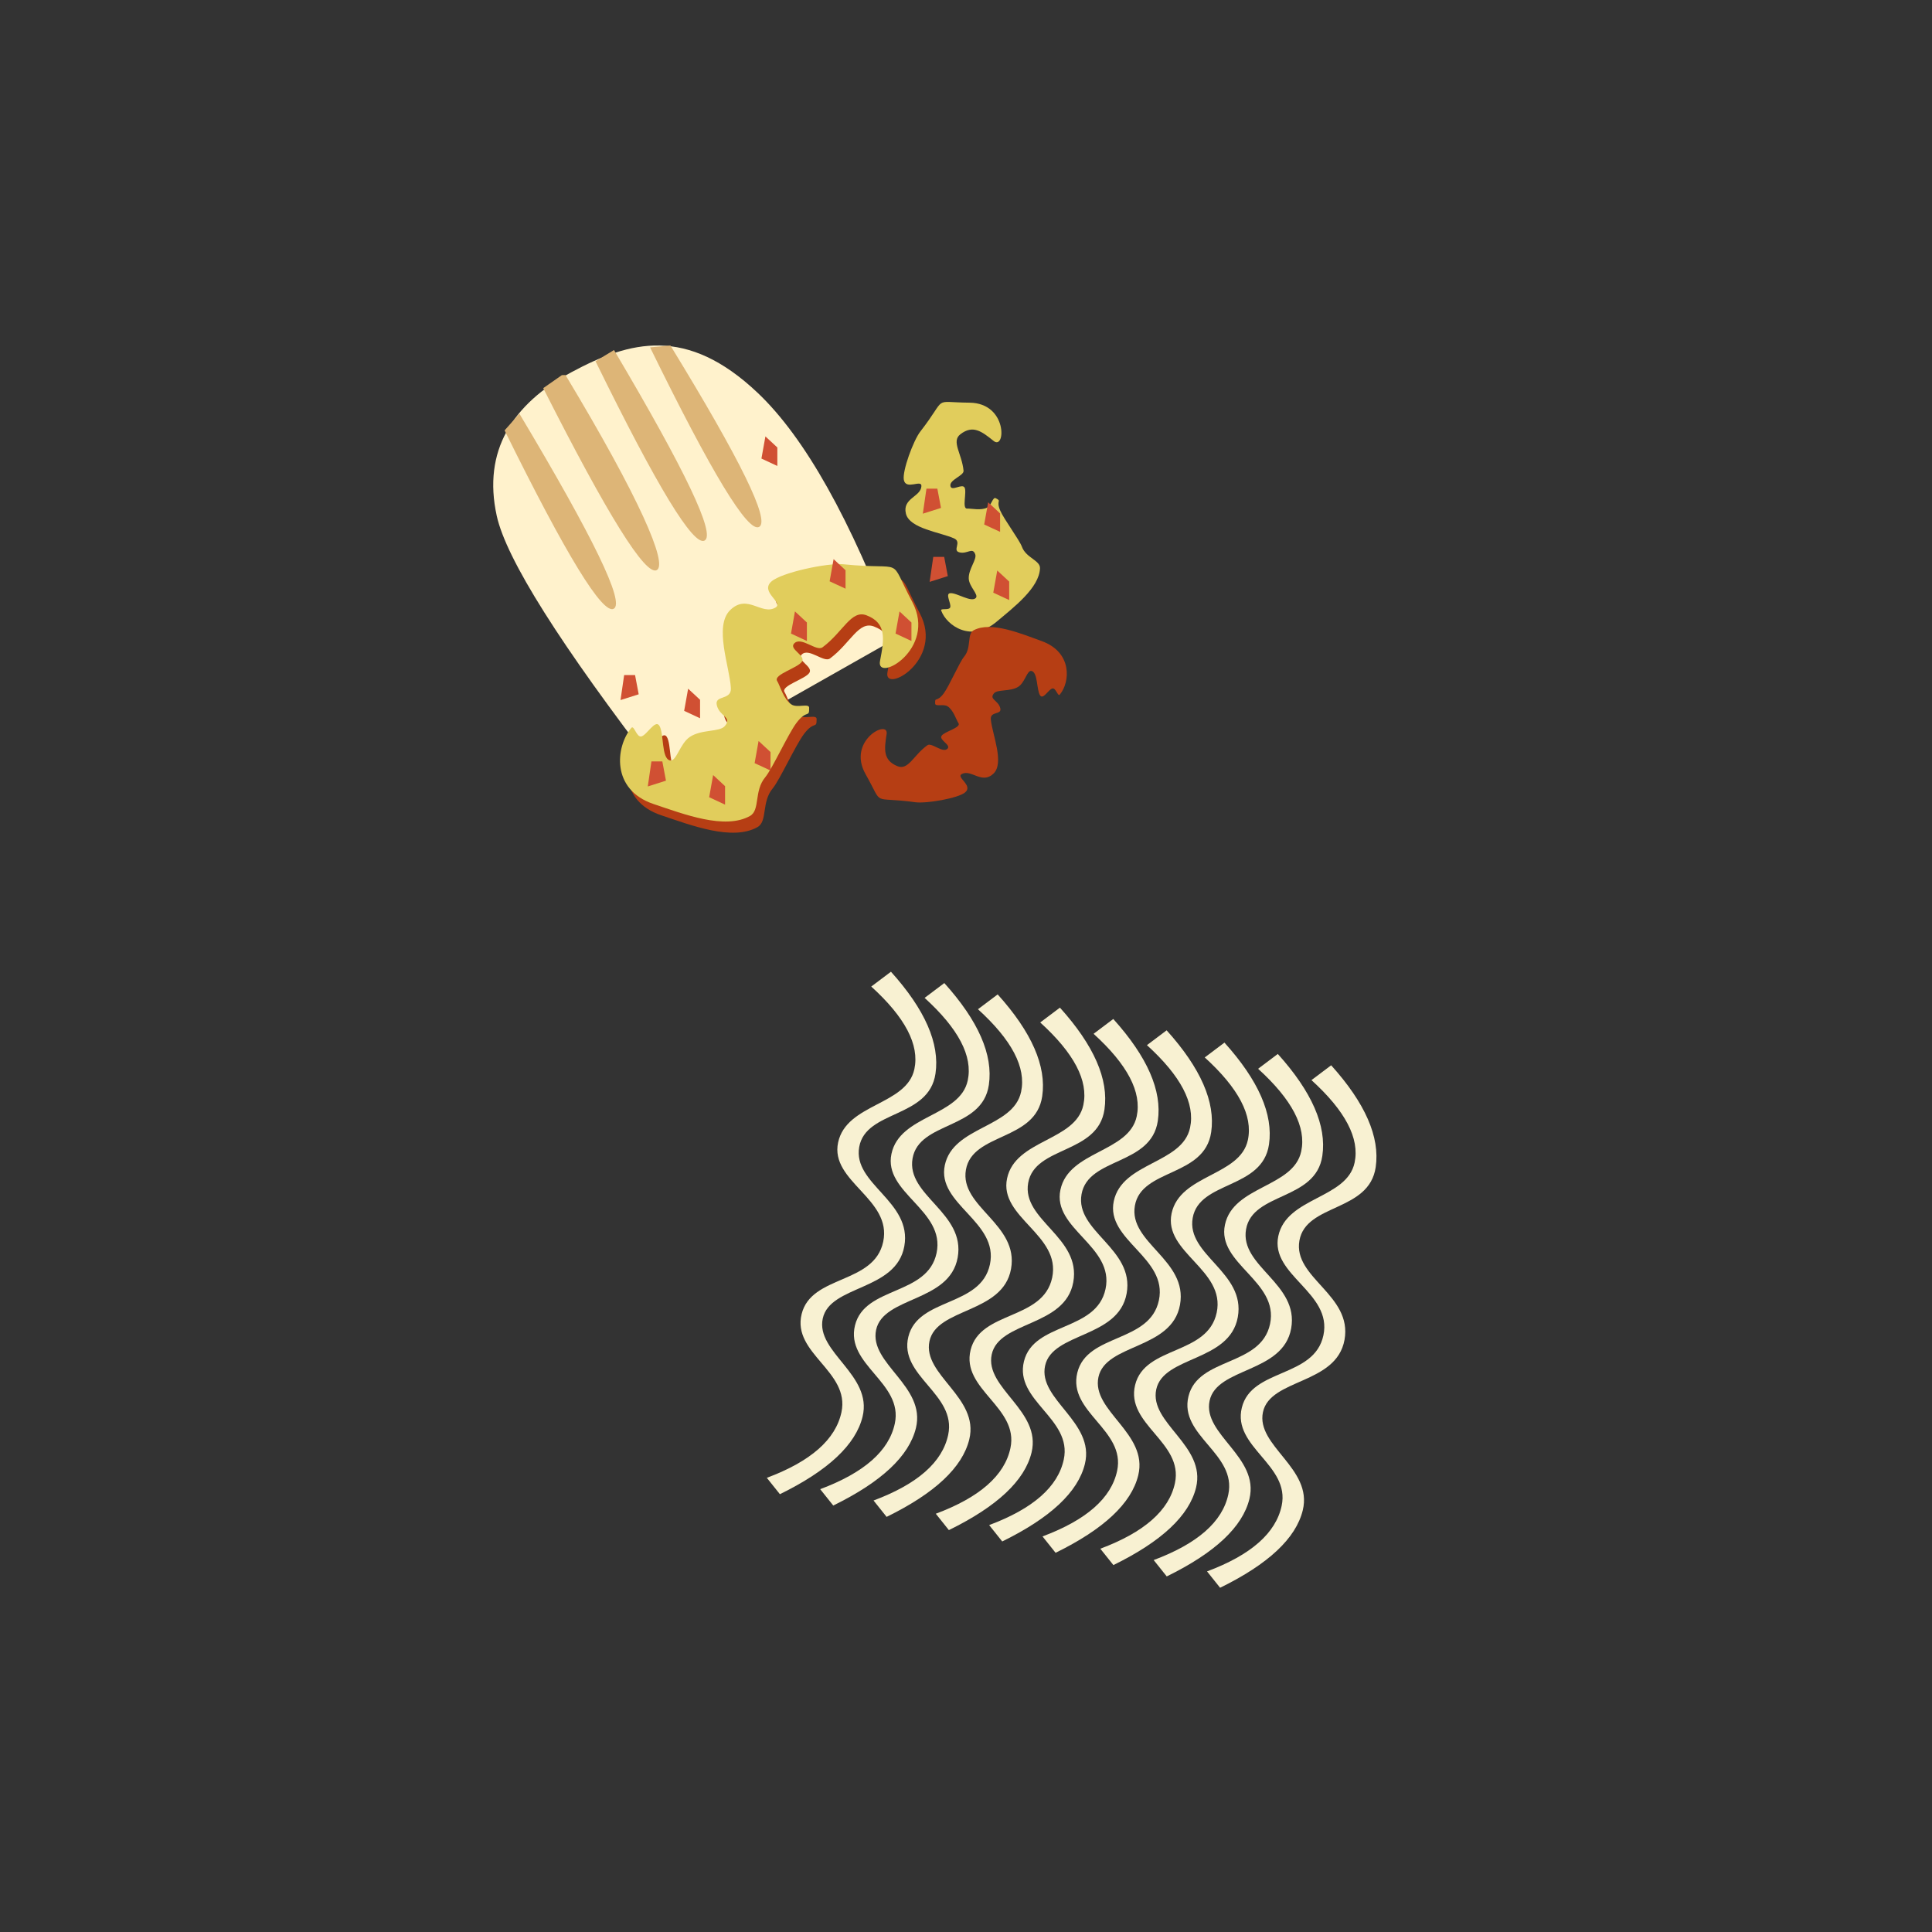 <?xml version="1.0" encoding="UTF-8"?>
<svg width="850px" height="850px" viewBox="0 0 850 850" version="1.1" xmlns="http://www.w3.org/2000/svg" xmlns:xlink="http://www.w3.org/1999/xlink">
    <rect x="0" y="0" width="850" height="850" fill="#333333" stroke="none"/>
    <title>soup5</title>
    <g id="Page-4" stroke="none" stroke-width="1" fill="none" fill-rule="evenodd">
        <g id="Group-15" transform="translate(216.564, 151.802)">
            <g id="Group-13" transform="translate(259.432, 413.698) rotate(12) translate(-259.432, -413.698) translate(140.932, 295.698)" fill="#F8F1D2">
                <path d="M0.513,8.684 C17.921,18.833 26.625,29.355 26.625,40.251 C26.625,56.595 0.513,61.214 0.513,78.833 C0.513,96.453 28.999,98.124 28.999,117.415 C28.999,136.706 1.081,138.093 0.513,155.998 C-0.055,173.902 26.625,176.15 26.625,194.58 C26.625,206.866 17.921,218.557 0.513,229.654 L7.634,235.5 C26.246,220.904 35.741,207.264 36.12,194.58 C36.688,175.553 10.008,171.197 10.008,155.998 C10.008,140.799 39.112,137.502 38.494,117.415 C37.876,97.329 10.572,95.489 10.008,78.833 C9.444,62.178 37.409,60.247 36.12,40.251 C35.261,26.921 25.766,13.67 7.634,0.5 L0.513,8.684 Z" id="Path-9"></path>
                <path d="M24.513,8.684 C41.921,18.833 50.625,29.355 50.625,40.251 C50.625,56.595 24.513,61.214 24.513,78.833 C24.513,96.453 52.999,98.124 52.999,117.415 C52.999,136.706 25.081,138.093 24.513,155.998 C23.945,173.902 50.625,176.15 50.625,194.58 C50.625,206.866 41.921,218.557 24.513,229.654 L31.634,235.5 C50.246,220.904 59.741,207.264 60.12,194.58 C60.688,175.553 34.008,171.197 34.008,155.998 C34.008,140.799 63.112,137.502 62.494,117.415 C61.876,97.329 34.572,95.489 34.008,78.833 C33.444,62.178 61.409,60.247 60.12,40.251 C59.261,26.921 49.766,13.67 31.634,0.5 L24.513,8.684 Z" id="Path-9"></path>
                <path d="M48.513,8.684 C65.921,18.833 74.625,29.355 74.625,40.251 C74.625,56.595 48.513,61.214 48.513,78.833 C48.513,96.453 76.999,98.124 76.999,117.415 C76.999,136.706 49.081,138.093 48.513,155.998 C47.945,173.902 74.625,176.15 74.625,194.58 C74.625,206.866 65.921,218.557 48.513,229.654 L55.634,235.5 C74.246,220.904 83.741,207.264 84.12,194.58 C84.688,175.553 58.008,171.197 58.008,155.998 C58.008,140.799 87.112,137.502 86.494,117.415 C85.876,97.329 58.572,95.489 58.008,78.833 C57.444,62.178 85.409,60.247 84.12,40.251 C83.261,26.921 73.766,13.67 55.634,0.5 L48.513,8.684 Z" id="Path-9"></path>
                <path d="M76.513,8.684 C93.921,18.833 102.625,29.355 102.625,40.251 C102.625,56.595 76.513,61.214 76.513,78.833 C76.513,96.453 104.999,98.124 104.999,117.415 C104.999,136.706 77.081,138.093 76.513,155.998 C75.945,173.902 102.625,176.15 102.625,194.58 C102.625,206.866 93.921,218.557 76.513,229.654 L83.634,235.5 C102.246,220.904 111.741,207.264 112.12,194.58 C112.688,175.553 86.008,171.197 86.008,155.998 C86.008,140.799 115.112,137.502 114.494,117.415 C113.876,97.329 86.572,95.489 86.008,78.833 C85.444,62.178 113.409,60.247 112.12,40.251 C111.261,26.921 101.766,13.67 83.634,0.5 L76.513,8.684 Z" id="Path-9"></path>
                <path d="M100.513,8.684 C117.921,18.833 126.625,29.355 126.625,40.251 C126.625,56.595 100.513,61.214 100.513,78.833 C100.513,96.453 128.999,98.124 128.999,117.415 C128.999,136.706 101.081,138.093 100.513,155.998 C99.945,173.902 126.625,176.15 126.625,194.58 C126.625,206.866 117.921,218.557 100.513,229.654 L107.634,235.5 C126.246,220.904 135.741,207.264 136.12,194.58 C136.688,175.553 110.008,171.197 110.008,155.998 C110.008,140.799 139.112,137.502 138.494,117.415 C137.876,97.329 110.572,95.489 110.008,78.833 C109.444,62.178 137.409,60.247 136.12,40.251 C135.261,26.921 125.766,13.67 107.634,0.5 L100.513,8.684 Z" id="Path-9"></path>
                <path d="M124.513,8.684 C141.921,18.833 150.625,29.355 150.625,40.251 C150.625,56.595 124.513,61.214 124.513,78.833 C124.513,96.453 152.999,98.124 152.999,117.415 C152.999,136.706 125.081,138.093 124.513,155.998 C123.945,173.902 150.625,176.15 150.625,194.58 C150.625,206.866 141.921,218.557 124.513,229.654 L131.634,235.5 C150.246,220.904 159.741,207.264 160.12,194.58 C160.688,175.553 134.008,171.197 134.008,155.998 C134.008,140.799 163.112,137.502 162.494,117.415 C161.876,97.329 134.572,95.489 134.008,78.833 C133.444,62.178 161.409,60.247 160.12,40.251 C159.261,26.921 149.766,13.67 131.634,0.5 L124.513,8.684 Z" id="Path-9"></path>
                <path d="M150.513,8.684 C167.921,18.833 176.625,29.355 176.625,40.251 C176.625,56.595 150.513,61.214 150.513,78.833 C150.513,96.453 178.999,98.124 178.999,117.415 C178.999,136.706 151.081,138.093 150.513,155.998 C149.945,173.902 176.625,176.15 176.625,194.58 C176.625,206.866 167.921,218.557 150.513,229.654 L157.634,235.5 C176.246,220.904 185.741,207.264 186.12,194.58 C186.688,175.553 160.008,171.197 160.008,155.998 C160.008,140.799 189.112,137.502 188.494,117.415 C187.876,97.329 160.572,95.489 160.008,78.833 C159.444,62.178 187.409,60.247 186.12,40.251 C185.261,26.921 175.766,13.67 157.634,0.5 L150.513,8.684 Z" id="Path-9"></path>
                <path d="M174.513,8.684 C191.921,18.833 200.625,29.355 200.625,40.251 C200.625,56.595 174.513,61.214 174.513,78.833 C174.513,96.453 202.999,98.124 202.999,117.415 C202.999,136.706 175.081,138.093 174.513,155.998 C173.945,173.902 200.625,176.15 200.625,194.58 C200.625,206.866 191.921,218.557 174.513,229.654 L181.634,235.5 C200.246,220.904 209.741,207.264 210.12,194.58 C210.688,175.553 184.008,171.197 184.008,155.998 C184.008,140.799 213.112,137.502 212.494,117.415 C211.876,97.329 184.572,95.489 184.008,78.833 C183.444,62.178 211.409,60.247 210.12,40.251 C209.261,26.921 199.766,13.67 181.634,0.5 L174.513,8.684 Z" id="Path-9"></path>
                <path d="M198.513,8.684 C215.921,18.833 224.625,29.355 224.625,40.251 C224.625,56.595 198.513,61.214 198.513,78.833 C198.513,96.453 226.999,98.124 226.999,117.415 C226.999,136.706 199.081,138.093 198.513,155.998 C197.945,173.902 224.625,176.15 224.625,194.58 C224.625,206.866 215.921,218.557 198.513,229.654 L205.634,235.5 C224.246,220.904 233.741,207.264 234.12,194.58 C234.688,175.553 208.008,171.197 208.008,155.998 C208.008,140.799 237.112,137.502 236.494,117.415 C235.876,97.329 208.572,95.489 208.008,78.833 C207.444,62.178 235.409,60.247 234.12,40.251 C233.261,26.921 223.766,13.67 205.634,0.5 L198.513,8.684 Z" id="Path-9"></path>
            </g>
            <g id="Group-14">
                <path d="M73.305,188.198 C29.911,131.828 6.133,94.129 1.972,75.102 C-4.271,46.56 8.889,25.941 34.769,11.997 C60.649,-1.947 85.604,-8.491 116.762,21.012 C137.533,40.681 157.758,76.741 177.436,129.191 L73.305,188.198 Z" id="Path-14" fill="#FFF2CC"></path>
                <path d="M119.407,228.356 C132.496,223.205 150.751,216.975 155.249,205.135 C157.113,200.227 149.438,195.621 149.439,187.722 C149.439,182.994 144.928,166.723 144.598,160.636 C144.18,152.924 147.667,155.509 144.599,151.929 C143.23,150.33 140.705,155.413 137.819,155.799 C133.597,156.365 128.688,152.755 126.195,151.931 C123.074,150.899 129.576,141.683 129.103,138.387 C128.643,135.189 121.161,137.948 121.354,134.518 C121.609,130 131.219,131.067 132.01,127.746 C134.624,116.769 130.915,106.871 137.824,104.527 C146.823,101.474 150.416,107.428 155.258,116.134 C160.1,124.84 171.234,95.962 149.449,87.113 C127.664,78.265 138.934,77.949 115.547,93.888 C109.766,97.828 97.045,114.144 96.171,120.01 C95.133,126.982 106.457,123.534 104.888,127.748 C102.436,134.335 91.443,130.852 90.357,141.293 C89.308,151.379 106.126,160.518 112.633,167.411 C116.405,171.407 109.089,174.306 112.632,177.085 C116.759,180.32 121.35,176.609 121.349,181.921 C121.349,185.492 114.363,189.55 112.63,195.465 C111.148,200.523 115.126,207.661 112.629,209.009 C109.05,210.939 102.863,201.366 99.069,200.304 C95.984,199.44 97.606,206.953 96.162,209.01 C94.87,210.851 90.35,207.093 90.35,209.011 C90.349,219.706 100.894,235.641 119.407,228.356 Z" id="Path-16" fill="#B63E14" transform="translate(126.372, 155.623) rotate(40) translate(-126.372, -155.623) "></path>
                <path d="M116.128,223.439 C129.217,218.288 147.472,212.058 151.97,200.218 C153.834,195.311 146.159,190.704 146.16,182.805 C146.161,178.077 141.65,161.806 141.32,155.719 C140.902,148.007 144.389,150.593 141.321,147.012 C139.951,145.414 137.426,150.496 134.54,150.883 C130.319,151.448 125.41,147.839 122.917,147.014 C119.796,145.982 126.298,136.766 125.824,133.471 C125.365,130.273 117.882,133.031 118.076,129.602 C118.33,125.083 127.94,126.151 128.731,122.829 C131.346,111.852 127.637,101.955 134.545,99.611 C143.545,96.557 147.137,102.512 151.98,111.218 C156.822,119.924 167.956,91.045 146.171,82.196 C124.386,73.348 135.656,73.032 112.268,88.972 C106.488,92.911 93.766,109.228 92.893,115.093 C91.855,122.065 103.179,118.618 101.61,122.832 C99.157,129.418 88.165,125.936 87.079,136.377 C86.03,146.462 102.848,155.601 109.354,162.494 C113.127,166.49 105.81,169.39 109.353,172.168 C113.48,175.404 118.071,171.692 118.071,177.004 C118.07,180.576 111.085,184.633 109.352,190.549 C107.869,195.606 111.847,202.745 109.35,204.092 C105.771,206.023 99.585,196.449 95.79,195.387 C92.706,194.524 94.328,202.036 92.883,204.094 C91.592,205.934 87.072,202.177 87.072,204.094 C87.07,214.789 97.615,230.725 116.128,223.439 Z" id="Path-16" fill="#E1CD5C" transform="translate(123.094, 150.706) rotate(40) translate(-123.094, -150.706) "></path>
                <path d="M204.842,122.997 C214.361,119.546 227.638,115.372 230.907,107.437 C232.263,104.148 226.68,101.059 226.68,95.765 C226.679,92.595 223.397,81.688 223.156,77.608 C222.851,72.439 225.387,74.172 223.156,71.772 C222.159,70.701 220.323,74.107 218.224,74.366 C215.154,74.744 211.583,72.324 209.77,71.771 C207.5,71.079 212.227,64.903 211.883,62.693 C211.548,60.55 206.106,62.398 206.247,60.099 C206.431,57.071 213.421,57.787 213.996,55.561 C215.896,48.204 213.197,41.569 218.222,39.999 C224.767,37.953 227.38,41.945 230.903,47.781 C234.426,53.617 242.521,34.261 226.675,28.328 C210.829,22.394 219.026,22.184 202.018,32.865 C197.814,35.505 188.563,46.44 187.929,50.372 C187.175,55.044 195.41,52.735 194.27,55.559 C192.487,59.974 184.491,57.639 183.703,64.637 C182.941,71.397 195.174,77.525 199.908,82.146 C202.652,84.824 197.331,86.767 199.908,88.63 C202.91,90.799 206.249,88.312 206.249,91.873 C206.249,94.266 201.169,96.985 199.909,100.95 C198.832,104.34 201.726,109.125 199.91,110.028 C197.307,111.322 192.806,104.904 190.046,104.192 C187.803,103.612 188.983,108.648 187.933,110.027 C186.994,111.261 183.706,108.742 183.706,110.027 C183.706,117.196 191.378,127.878 204.842,122.997 Z" id="Path-16" fill="#E1CD5C" transform="translate(209.895, 74.245) rotate(-20) translate(-209.895, -74.245) "></path>
                <path d="M201.552,213.138 C211.071,209.685 224.347,205.508 227.618,197.571 C228.974,194.282 223.392,191.194 223.393,185.899 C223.393,182.73 220.112,171.823 219.872,167.742 C219.568,162.573 222.104,164.306 219.873,161.906 C218.877,160.835 217.04,164.242 214.941,164.501 C211.871,164.88 208.301,162.46 206.488,161.908 C204.218,161.216 208.947,155.038 208.602,152.829 C208.268,150.685 202.827,152.534 202.967,150.235 C203.152,147.207 210.141,147.922 210.717,145.695 C212.618,138.337 209.921,131.703 214.945,130.132 C221.49,128.085 224.103,132.076 227.624,137.912 C231.146,143.748 239.243,124.389 223.4,118.458 C207.556,112.527 215.752,112.315 198.743,123 C194.539,125.641 185.287,136.578 184.652,140.51 C183.897,145.184 192.133,142.873 190.992,145.697 C189.208,150.112 181.214,147.778 180.424,154.777 C179.661,161.538 191.892,167.664 196.625,172.284 C199.368,174.963 194.047,176.907 196.624,178.769 C199.625,180.938 202.964,178.45 202.964,182.011 C202.963,184.405 197.883,187.125 196.623,191.09 C195.545,194.48 198.438,199.265 196.622,200.169 C194.019,201.463 189.52,195.045 186.76,194.333 C184.517,193.755 185.696,198.79 184.646,200.17 C183.707,201.403 180.419,198.885 180.419,200.17 C180.418,207.339 188.087,218.021 201.552,213.138 Z" id="Path-16" fill="#B63E14" transform="translate(206.617, 164.382) rotate(-140) translate(-206.617, -164.382) "></path>
                <path d="M5.436,37.553 C32.58,92.579 48.594,118.73 53.48,116.006 C58.366,113.282 44.523,84.679 11.951,30.198 L5.436,37.553 Z" id="Path-15" fill="#DDB577"></path>
                <path d="M22.436,18.965 C50.832,75.05 67.487,101.732 72.402,99.009 C77.307,96.292 64.904,67.509 32.265,13.247 C32.226,13.182 31.68,13.182 30.627,13.247 L22.436,18.965 Z" id="Path-15" fill="#DDB577"></path>
                <path d="M45.436,7.128 C72.564,62.451 88.569,88.743 93.452,86.005 C98.335,83.266 85.043,55.33 53.575,2.198 L45.436,7.128 Z" id="Path-15" fill="#DDB577"></path>
                <path d="M69.436,1.021 C96.556,56.419 112.556,82.747 117.438,80.004 C122.319,77.262 109.302,50.66 78.386,0.198 L69.436,1.021 Z" id="Path-15" fill="#DDB577"></path>
                <polygon id="Path-17" fill="#D05033" points="56.436 156.198 58.036 145.198 62.836 145.198 64.436 153.66"></polygon>
                <polygon id="Path-17" fill="#D05033" points="84.436 160.948 86.186 151.198 91.436 156.073 91.436 164.198"></polygon>
                <polygon id="Path-17" fill="#D05033" points="192.436 104.198 194.036 93.198 198.836 93.198 200.436 101.66"></polygon>
                <polygon id="Path-17" fill="#D05033" points="220.436 108.948 222.186 99.198 227.436 104.073 227.436 112.198"></polygon>
                <polygon id="Path-17" fill="#D05033" points="189.436 74.198 191.036 63.198 195.836 63.198 197.436 71.66"></polygon>
                <polygon id="Path-17" fill="#D05033" points="216.436 78.948 218.186 69.198 223.436 74.073 223.436 82.198"></polygon>
                <polygon id="Path-17" fill="#D05033" points="118.436 49.948 120.186 40.198 125.436 45.073 125.436 53.198"></polygon>
                <polygon id="Path-17" fill="#D05033" points="148.436 103.948 150.186 94.198 155.436 99.073 155.436 107.198"></polygon>
                <polygon id="Path-17" fill="#D05033" points="177.436 126.948 179.186 117.198 184.436 122.073 184.436 130.198"></polygon>
                <polygon id="Path-17" fill="#D05033" points="115.436 183.948 117.186 174.198 122.436 179.073 122.436 187.198"></polygon>
                <polygon id="Path-17" fill="#D05033" points="131.436 126.948 133.186 117.198 138.436 122.073 138.436 130.198"></polygon>
                <polygon id="Path-17" fill="#D05033" points="68.436 194.198 70.036 183.198 74.836 183.198 76.436 191.66"></polygon>
                <polygon id="Path-17" fill="#D05033" points="95.436 198.948 97.186 189.198 102.436 194.073 102.436 202.198"></polygon>
            </g>
        </g>
    </g>
</svg>